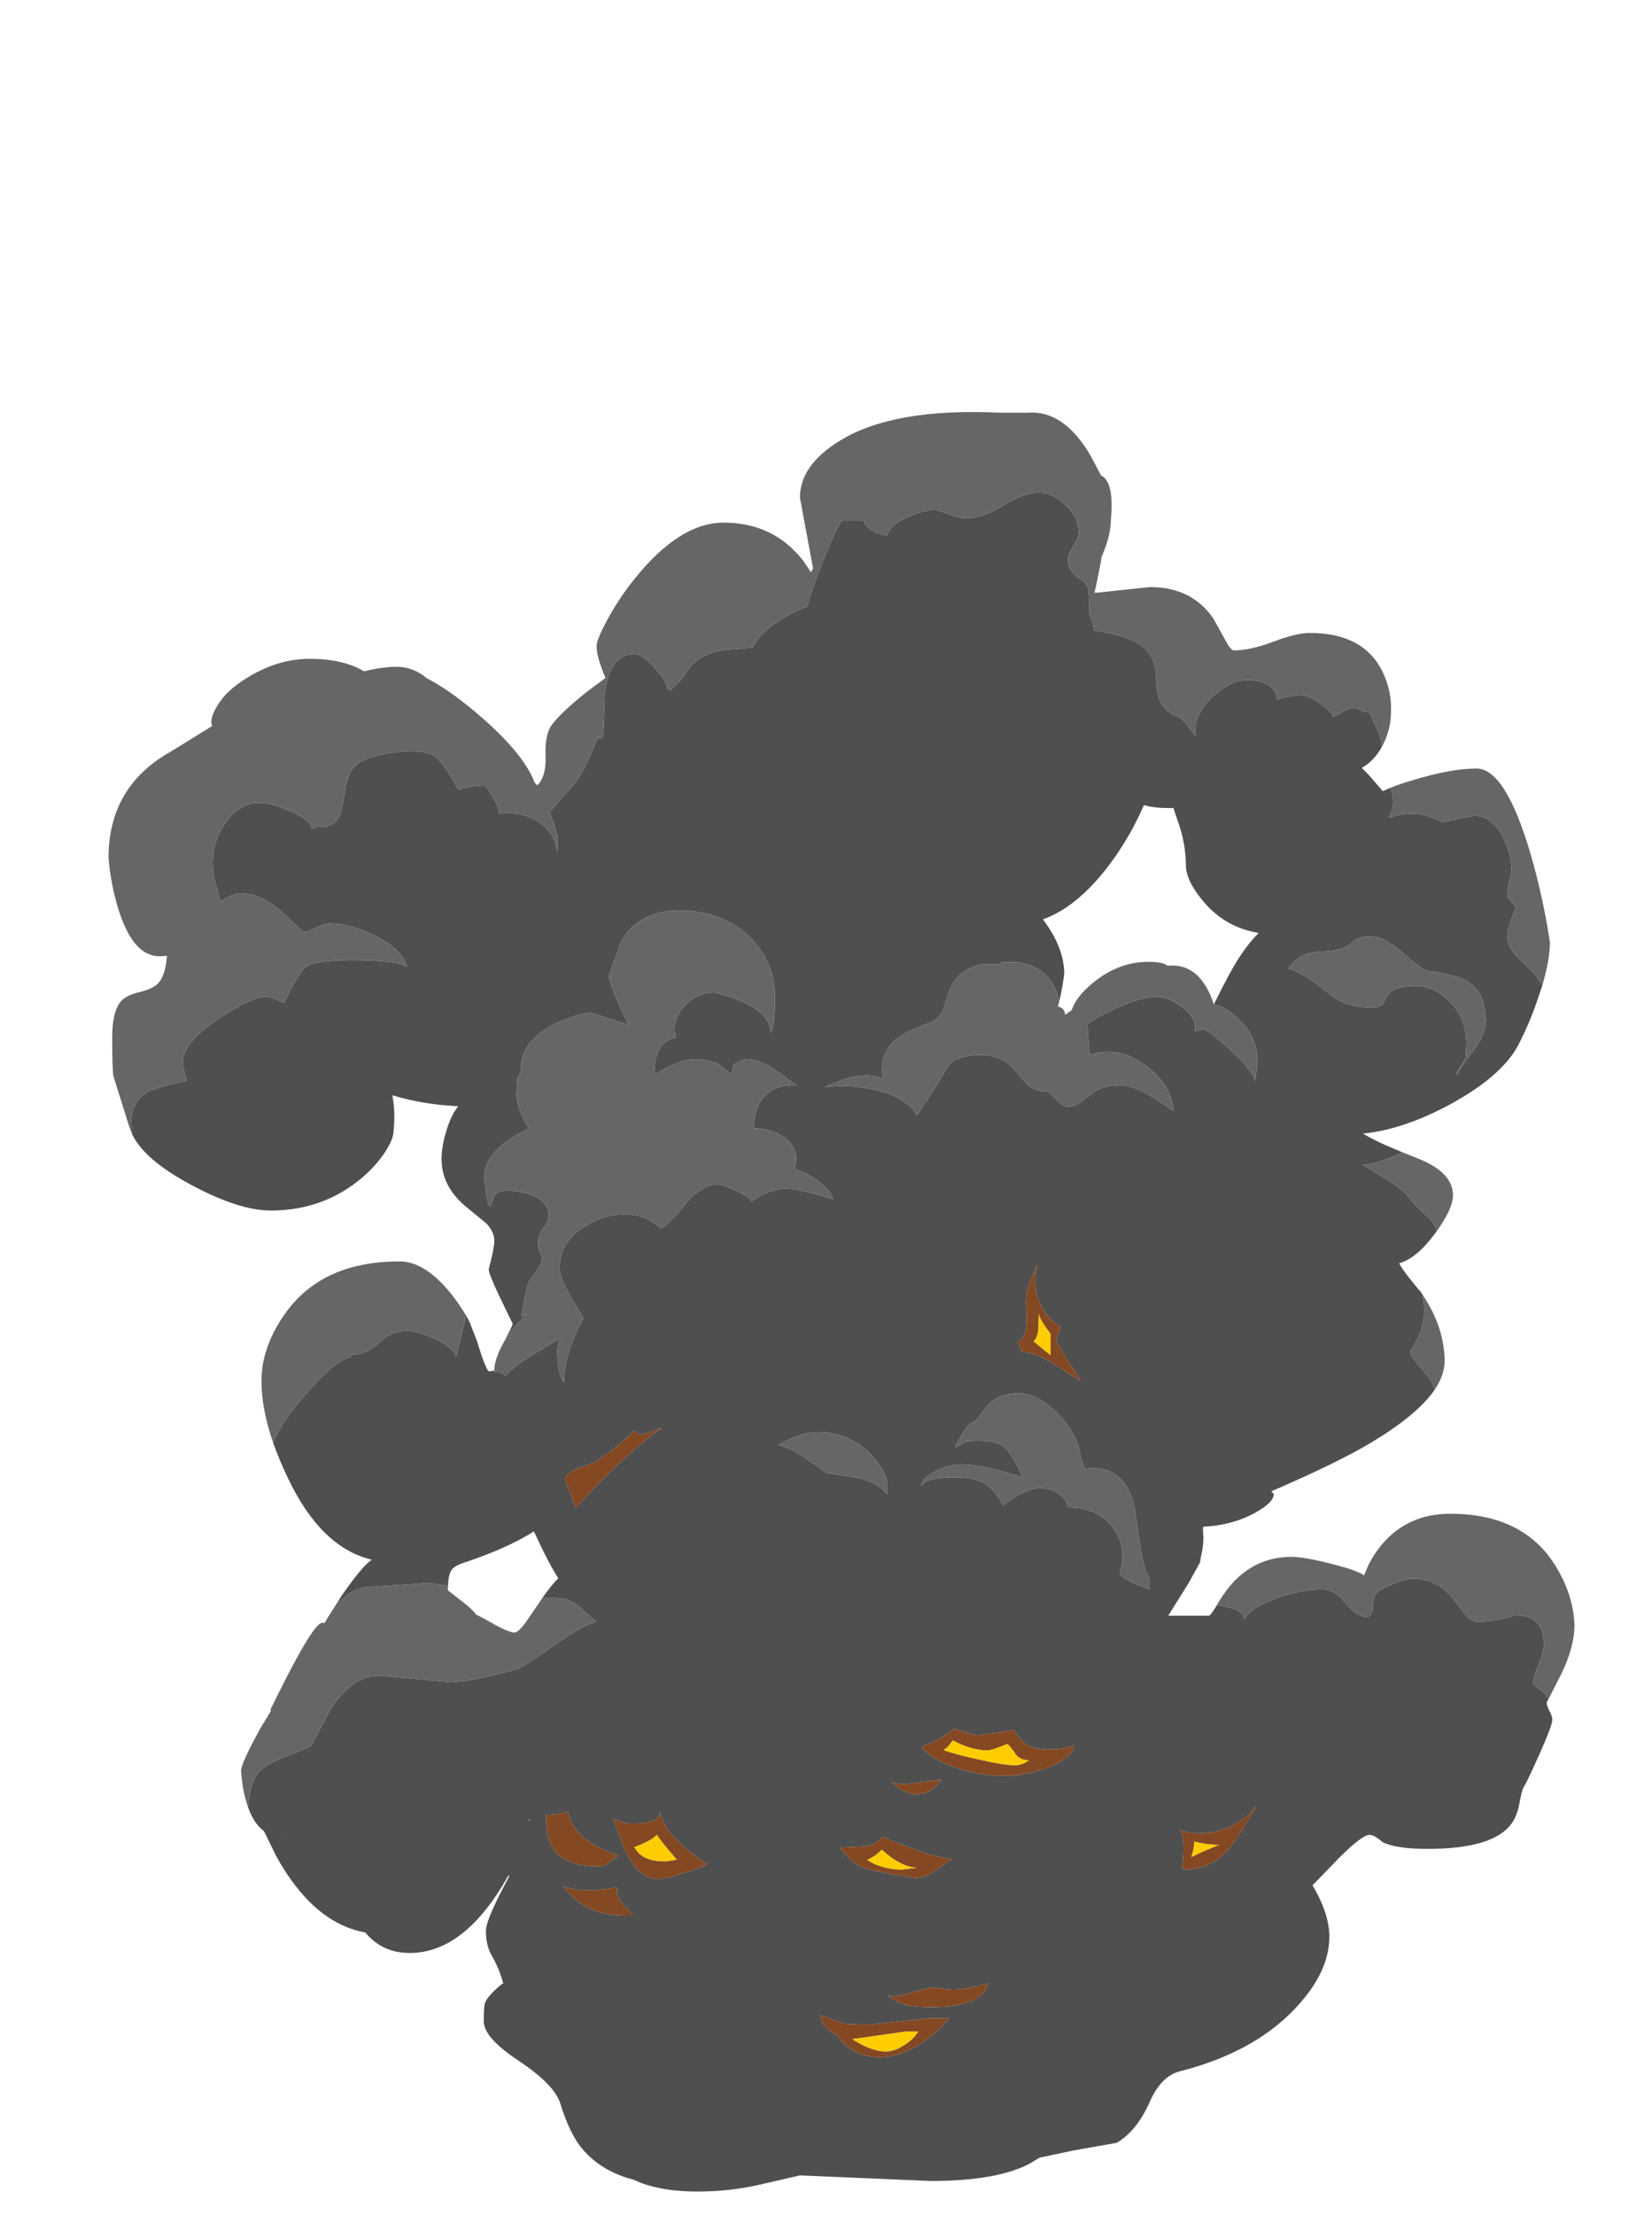 <?xml version="1.0" encoding="UTF-8" standalone="no"?>
<svg xmlns:ffdec="https://www.free-decompiler.com/flash" xmlns:xlink="http://www.w3.org/1999/xlink" ffdec:objectType="frame" height="513.9px" width="383.5px" xmlns="http://www.w3.org/2000/svg">
  <g transform="matrix(1.0, 0.0, 0.0, 1.0, 183.4, 511.25)">
    <use ffdec:characterId="207" height="412.85" transform="matrix(1.0, 0.0, 0.0, 1.0, -158.2, -415.65)" width="340.3" xlink:href="#shape0"/>
  </g>
  <defs>
    <g id="shape0" transform="matrix(1.0, 0.0, 0.0, 1.0, 158.2, 415.65)">
      <path d="M71.3 -373.75 L71.8 -373.8 71.6 -373.75 71.3 -373.75 M137.35 -337.9 Q135.6 -334.75 132.75 -333.1 L134.4 -331.4 137.6 -327.7 139.45 -328.5 Q140.0 -326.5 140.0 -325.0 140.0 -323.5 139.0 -321.5 142.0 -322.5 144.5 -322.5 147.6 -322.5 151.5 -320.5 L158.75 -322.0 Q162.95 -322.0 165.5 -317.0 167.5 -313.1 167.5 -309.25 166.5 -305.0 166.5 -303.75 166.5 -303.0 167.5 -301.95 L168.5 -300.75 Q166.5 -295.65 166.5 -294.75 166.5 -291.9 168.3 -289.75 L172.2 -285.95 Q173.6 -284.5 174.65 -282.65 L173.95 -280.55 Q171.8 -274.0 168.95 -268.6 165.05 -261.4 152.9 -254.85 142.2 -249.15 133.0 -248.25 135.45 -246.8 138.4 -245.5 L142.2 -243.9 Q135.9 -241.0 133.0 -241.0 L139.2 -237.15 Q143.0 -234.8 144.0 -233.0 144.55 -232.0 148.25 -228.75 149.8 -227.4 150.1 -225.55 L149.45 -224.7 Q145.45 -219.35 141.4 -218.15 142.45 -216.15 146.5 -211.4 L146.85 -210.85 Q147.8 -205.75 146.2 -201.95 145.25 -199.7 144.0 -197.75 144.0 -196.55 146.75 -193.5 149.5 -190.5 149.5 -189.0 L149.5 -188.6 Q145.5 -182.95 135.05 -176.65 127.05 -171.85 111.7 -165.25 L112.3 -164.65 Q112.3 -162.55 107.45 -160.0 102.35 -157.35 95.95 -157.05 L95.85 -156.65 95.95 -154.5 Q95.95 -152.3 95.45 -150.4 L95.15 -148.7 92.4 -143.75 90.1 -140.1 87.8 -136.4 97.25 -136.4 Q97.6 -136.4 98.9 -138.55 L99.1 -138.9 101.75 -138.35 Q105.05 -137.7 105.5 -135.5 106.55 -138.15 112.8 -140.4 118.65 -142.5 123.5 -142.5 126.5 -142.5 128.75 -139.55 131.25 -136.4 134.0 -136.0 135.3 -136.7 135.3 -138.2 135.3 -141.05 136.5 -142.0 137.25 -142.65 140.0 -143.75 143.15 -145.0 144.75 -145.0 150.35 -145.0 154.2 -140.0 L156.85 -136.55 Q158.25 -135.0 159.75 -135.0 163.05 -135.0 168.5 -136.5 175.0 -136.5 175.0 -129.75 175.0 -128.0 173.75 -125.0 172.5 -122.0 172.5 -120.75 172.5 -120.3 174.5 -118.9 175.55 -118.2 176.05 -117.0 L175.65 -116.3 Q175.65 -115.5 176.3 -114.3 176.95 -113.1 176.95 -112.25 176.95 -110.9 173.85 -104.0 171.15 -97.95 170.25 -96.5 169.9 -96.0 169.35 -93.0 168.85 -90.1 167.55 -88.25 163.35 -82.3 148.05 -82.3 140.6 -82.3 137.5 -83.9 135.65 -85.55 134.55 -85.55 132.8 -85.55 127.5 -80.25 L121.3 -73.85 Q125.2 -67.25 125.2 -61.95 125.2 -53.55 117.1 -45.1 107.45 -35.0 90.5 -30.7 86.15 -29.6 83.5 -23.6 80.45 -16.75 75.8 -14.1 L65.65 -12.3 57.9 -10.65 55.5 -9.2 Q47.85 -5.25 32.6 -5.25 L2.3 -6.55 -5.95 -4.65 Q-13.45 -2.8 -21.5 -2.8 -29.1 -2.8 -34.45 -4.75 L-36.35 -5.55 Q-43.65 -7.45 -48.05 -12.5 -51.15 -16.05 -53.35 -23.3 -54.75 -27.7 -63.3 -33.35 -71.1 -38.55 -71.1 -42.3 -71.1 -45.85 -70.8 -46.6 -70.15 -48.3 -66.7 -51.1 L-66.55 -51.0 Q-67.5 -54.55 -69.25 -57.55 -70.6 -59.85 -70.6 -63.35 -70.6 -65.3 -67.35 -71.8 L-65.2 -75.95 -65.3 -76.25 Q-66.5 -74.1 -67.85 -72.05 -77.0 -58.15 -88.3 -58.15 -94.65 -58.15 -98.6 -62.9 -110.8 -65.15 -119.35 -80.75 L-122.1 -86.4 Q-124.45 -88.1 -125.85 -92.05 -125.3 -98.25 -123.0 -100.5 -121.6 -101.9 -117.75 -103.45 -112.2 -105.65 -111.5 -106.0 -111.0 -106.25 -109.7 -109.0 L-106.7 -114.6 Q-101.8 -122.5 -95.25 -122.5 L-79.0 -121.0 Q-74.3 -121.0 -63.9 -123.85 L-62.95 -124.15 Q-60.4 -125.55 -55.95 -128.7 -47.6 -134.6 -45.0 -135.0 L-48.6 -138.15 Q-50.9 -140.3 -54.0 -140.5 L-57.5 -140.5 Q-55.55 -143.3 -53.8 -145.1 -55.85 -148.15 -59.45 -155.95 -65.95 -151.9 -75.7 -148.7 -78.0 -147.95 -78.65 -146.9 -79.3 -145.85 -79.4 -143.35 L-84.0 -144.0 -98.5 -143.0 Q-100.85 -142.75 -103.55 -140.6 L-105.3 -139.15 -105.45 -138.9 -107.5 -135.65 -104.15 -140.95 Q-99.45 -147.75 -97.1 -149.4 -108.85 -152.15 -116.55 -168.3 -118.6 -172.6 -120.0 -176.55 -118.5 -180.7 -112.8 -187.35 -105.65 -195.7 -101.95 -196.4 L-102.0 -197.0 Q-98.3 -196.85 -95.5 -199.65 -92.65 -202.5 -88.75 -202.5 -87.0 -202.5 -83.35 -201.05 -78.6 -199.15 -77.5 -196.5 L-75.2 -206.05 -74.15 -204.05 -74.15 -203.9 -72.75 -200.35 Q-70.8 -193.9 -69.95 -193.1 L-68.65 -193.25 -68.6 -192.85 -68.25 -193.0 Q-67.0 -193.0 -66.0 -192.0 -64.75 -193.85 -59.9 -196.85 L-53.0 -201.0 Q-54.0 -200.1 -54.0 -197.75 -54.0 -192.55 -52.5 -190.5 -52.5 -196.75 -48.0 -205.5 L-50.75 -210.1 Q-53.5 -214.7 -53.5 -217.0 -53.5 -222.9 -48.0 -226.5 -43.5 -229.5 -38.5 -229.5 -35.15 -229.5 -32.95 -228.35 L-29.85 -226.3 Q-27.5 -227.75 -25.25 -230.75 -20.9 -236.5 -16.5 -236.5 -15.9 -236.5 -12.95 -235.2 -9.45 -233.7 -9.0 -232.5 -4.45 -235.5 -1.0 -235.5 0.9 -235.5 5.25 -234.4 L10.0 -233.0 Q9.45 -235.15 6.35 -237.35 3.3 -239.55 1.0 -240.0 2.4 -244.7 -1.25 -247.3 -4.15 -249.4 -8.5 -249.5 -8.3 -253.5 -6.7 -255.9 -4.25 -259.65 1.5 -259.5 1.35 -259.5 -2.85 -262.6 -6.8 -265.5 -10.0 -265.5 -10.85 -265.5 -12.9 -264.4 -13.25 -264.2 -13.5 -261.95 L-16.7 -264.45 Q-19.6 -265.5 -22.25 -265.5 -24.85 -265.5 -28.8 -263.45 L-31.45 -261.9 -31.5 -261.85 -31.5 -262.0 Q-31.5 -269.65 -26.5 -270.5 -27.6 -274.5 -24.55 -277.8 -21.6 -281.0 -17.5 -281.0 -4.5 -277.75 -4.5 -271.5 -3.5 -273.25 -3.5 -279.75 -3.5 -288.25 -9.5 -294.0 -15.8 -300.0 -25.75 -300.0 -32.0 -300.0 -36.1 -296.6 -38.75 -294.4 -39.8 -291.25 L-39.9 -290.85 -42.1 -284.8 Q-41.1 -280.6 -37.5 -273.5 L-46.25 -276.3 Q-50.55 -275.75 -54.95 -273.5 -62.5 -269.6 -62.5 -263.25 L-62.45 -262.8 -63.35 -260.95 -63.5 -257.5 Q-63.5 -255.6 -62.45 -252.95 -61.5 -250.45 -60.5 -249.5 -64.2 -247.65 -66.55 -245.8 -71.0 -242.35 -71.0 -238.0 -71.0 -236.75 -70.0 -231.5 L-69.5 -231.5 -68.6 -233.95 Q-67.85 -235.0 -65.75 -235.0 -62.6 -235.0 -60.0 -234.0 -56.0 -232.45 -56.0 -229.0 -56.0 -227.75 -57.25 -226.3 -58.5 -224.85 -58.5 -222.75 -58.5 -221.5 -57.5 -219.5 -57.5 -217.8 -60.4 -214.25 -61.15 -213.3 -62.35 -205.8 L-61.0 -206.5 -62.35 -205.15 -64.0 -203.35 -64.4 -202.9 -66.25 -200.15 -66.5 -199.75 Q-64.4 -203.65 -64.4 -204.15 L-67.15 -209.85 Q-69.95 -215.65 -69.95 -216.75 -68.65 -221.7 -68.65 -223.35 -68.65 -225.5 -70.55 -227.45 L-74.75 -230.9 Q-80.9 -235.75 -80.9 -242.35 -80.9 -245.75 -79.4 -250.05 -78.4 -252.95 -77.0 -254.6 -85.35 -255.0 -92.3 -257.15 L-92.2 -256.45 Q-91.6 -252.65 -92.05 -248.75 -92.05 -247.1 -93.85 -244.2 -95.95 -240.95 -99.25 -238.1 -108.25 -230.4 -120.55 -230.4 -127.95 -230.4 -139.1 -236.4 -149.85 -242.15 -152.7 -248.05 L-153.0 -250.0 Q-153.0 -256.05 -148.8 -258.05 -146.35 -259.2 -140.0 -260.5 -141.0 -263.5 -141.0 -264.75 -141.0 -269.35 -132.5 -275.0 -124.95 -280.0 -121.75 -280.0 -120.3 -280.0 -117.5 -278.5 -113.95 -285.85 -112.3 -287.0 -110.15 -288.5 -101.75 -288.5 -91.35 -288.5 -89.0 -287.0 -89.55 -290.55 -95.75 -293.85 -101.7 -297.0 -107.0 -297.0 -108.0 -297.0 -110.0 -296.0 -112.0 -295.0 -113.0 -295.0 L-117.75 -299.5 Q-122.75 -304.0 -127.5 -304.0 -129.3 -304.0 -132.2 -302.1 L-133.0 -305.15 Q-134.0 -307.9 -134.0 -311.0 -134.0 -316.3 -131.0 -320.45 -127.75 -325.0 -123.0 -325.0 -120.9 -325.0 -116.7 -323.35 -111.6 -321.35 -111.0 -319.0 -110.25 -319.0 -109.5 -319.55 L-109.3 -319.5 Q-104.9 -318.85 -103.9 -324.3 L-103.05 -329.2 Q-102.4 -332.05 -101.0 -333.5 -98.95 -335.65 -92.55 -336.6 -87.3 -337.35 -84.45 -336.6 L-83.55 -336.35 Q-80.8 -335.3 -77.0 -328.0 -74.0 -329.0 -71.0 -329.0 -70.6 -329.0 -69.1 -326.5 -67.5 -323.85 -67.5 -322.5 -62.65 -323.1 -58.8 -320.8 -54.55 -318.3 -54.0 -313.5 L-54.0 -317.25 Q-54.9 -320.8 -55.85 -322.75 L-50.0 -329.5 Q-47.9 -332.0 -44.65 -340.0 L-44.5 -340.5 -44.5 -340.0 -43.5 -340.0 Q-43.25 -341.25 -43.0 -350.7 -41.75 -359.5 -36.25 -359.5 -34.2 -359.5 -31.3 -356.2 -28.5 -353.1 -28.5 -351.5 -28.0 -351.5 -28.0 -351.0 -26.4 -352.05 -25.1 -353.8 L-23.0 -356.65 Q-20.35 -359.9 -14.5 -360.5 L-8.7 -361.0 Q-6.85 -364.85 -0.85 -368.25 1.6 -369.65 4.05 -370.55 4.8 -373.7 6.8 -378.85 9.8 -386.8 12.0 -390.5 L17.0 -390.5 Q18.05 -387.8 22.5 -387.0 23.2 -389.75 28.1 -391.6 31.75 -393.0 33.75 -393.0 L36.7 -392.0 Q39.15 -391.0 41.0 -391.0 44.55 -391.0 49.5 -394.0 54.45 -397.0 57.75 -397.0 60.55 -397.0 63.5 -394.5 67.0 -391.55 67.0 -387.5 67.0 -386.5 65.75 -384.5 64.5 -382.55 64.5 -381.25 64.5 -379.25 66.75 -377.2 L67.25 -377.05 Q68.55 -376.3 69.1 -374.9 69.5 -373.85 69.5 -368.75 70.5 -366.5 70.5 -365.0 78.35 -363.85 81.55 -361.45 85.0 -358.95 85.0 -353.75 85.0 -346.6 90.0 -345.0 91.15 -344.6 93.4 -341.4 L94.1 -340.55 94.2 -340.7 94.0 -341.25 Q94.0 -346.1 98.5 -350.0 102.55 -353.5 106.25 -353.5 109.0 -353.5 110.9 -352.35 113.0 -351.1 113.0 -349.0 117.0 -350.0 118.75 -350.0 120.25 -350.0 123.1 -348.0 125.9 -346.05 126.0 -345.0 126.75 -345.05 128.25 -346.05 129.7 -347.0 130.75 -347.0 131.45 -347.0 132.4 -346.5 133.3 -346.0 134.5 -346.0 L136.75 -341.1 Q137.35 -339.6 137.35 -337.9 M98.4 -278.25 Q102.35 -286.3 104.7 -289.75 106.8 -292.85 108.8 -294.8 101.3 -296.05 96.4 -301.6 91.9 -306.7 91.9 -310.55 91.85 -315.7 90.05 -320.65 L89.0 -323.8 87.1 -323.8 Q84.55 -323.8 82.15 -324.45 L81.9 -323.9 Q79.2 -317.8 75.35 -312.3 67.4 -301.05 58.7 -297.95 63.65 -291.45 63.65 -285.3 63.25 -282.0 62.45 -278.7 61.95 -282.45 59.45 -284.95 56.7 -287.7 52.5 -288.0 L49.0 -288.0 49.2 -287.5 44.5 -287.5 Q38.5 -286.25 36.8 -280.8 L35.45 -276.8 Q34.5 -274.75 32.5 -274.0 26.6 -271.9 24.3 -269.85 20.65 -266.6 21.5 -261.0 16.6 -263.15 8.0 -259.0 14.15 -259.8 20.1 -258.3 27.1 -256.6 29.5 -252.5 33.5 -258.4 36.7 -263.95 38.8 -266.5 44.5 -266.5 49.55 -266.5 52.85 -262.25 54.6 -260.0 55.45 -259.35 57.2 -258.0 59.75 -258.0 60.2 -258.0 61.7 -256.25 63.2 -254.5 64.75 -254.5 66.45 -254.5 69.35 -257.0 72.2 -259.5 76.75 -259.5 80.4 -259.5 87.6 -254.45 L89.05 -253.4 Q88.65 -259.2 83.2 -263.55 76.6 -268.85 69.5 -266.5 L69.05 -273.6 Q70.9 -275.1 74.85 -276.95 81.3 -280.0 85.25 -280.0 87.7 -280.0 90.9 -277.7 94.55 -275.0 94.0 -272.0 94.5 -272.0 95.75 -272.5 96.9 -272.5 102.05 -267.8 107.35 -262.95 108.0 -260.5 L108.5 -265.0 Q108.5 -270.6 104.4 -274.55 101.1 -277.75 98.4 -278.25 M52.8 -199.95 Q53.55 -198.7 53.65 -197.55 L54.0 -197.6 Q56.7 -197.6 61.1 -194.9 L67.3 -190.95 67.5 -190.95 64.6 -195.35 Q61.85 -199.65 61.85 -200.35 L62.8 -203.4 Q60.95 -204.4 59.3 -206.65 56.05 -211.1 57.3 -217.4 L57.3 -217.6 Q55.05 -212.55 54.85 -210.75 54.7 -209.35 54.95 -205.2 54.95 -200.7 52.8 -199.95 M158.4 -282.75 Q155.6 -285.1 148.0 -286.0 147.0 -286.1 142.35 -290.1 137.9 -294.0 134.75 -294.0 131.85 -294.0 130.1 -292.3 128.3 -290.6 123.5 -290.5 118.2 -290.4 115.7 -286.5 L116.0 -286.5 Q119.85 -285.1 125.2 -280.65 128.9 -277.5 135.25 -277.5 136.9 -277.5 137.6 -278.3 L138.55 -280.0 Q139.85 -282.5 145.25 -282.5 149.45 -282.5 153.0 -279.0 157.0 -275.1 157.0 -269.25 L156.85 -265.75 154.5 -262.0 155.0 -262.0 Q155.3 -263.1 158.55 -267.4 161.5 -271.3 161.5 -274.0 161.5 -280.2 158.4 -282.75 M16.45 -175.8 Q12.0 -179.0 6.5 -179.0 3.1 -179.0 -1.25 -176.8 L-2.75 -176.0 Q0.3 -175.2 3.2 -173.25 L8.5 -169.5 15.3 -168.45 Q20.55 -167.4 22.5 -164.5 L22.5 -168.0 Q20.65 -172.75 16.45 -175.8 M83.5 -142.5 L83.5 -145.0 Q82.1 -147.15 81.35 -152.3 L80.05 -161.2 Q77.8 -171.7 68.5 -170.5 L67.55 -172.85 67.5 -172.95 Q67.1 -177.95 62.45 -182.95 57.65 -188.0 53.0 -188.0 48.7 -188.0 46.1 -185.45 L42.9 -181.45 Q41.55 -181.1 40.2 -179.0 L38.5 -176.0 38.5 -175.5 41.0 -176.9 43.5 -177.0 Q47.9 -177.0 49.6 -175.65 51.4 -174.2 54.0 -168.5 44.65 -171.5 39.75 -171.5 37.4 -171.5 34.6 -170.3 31.35 -168.9 30.5 -167.0 L30.5 -166.5 Q31.5 -168.5 38.5 -168.5 42.55 -168.5 44.85 -167.25 47.4 -165.85 49.5 -162.0 54.45 -166.0 58.25 -166.0 60.05 -166.0 61.85 -165.0 64.25 -163.75 64.5 -161.5 71.05 -161.6 74.7 -157.15 78.5 -152.55 76.5 -146.0 78.1 -144.4 83.5 -142.5 M30.5 -106.0 Q32.9 -102.9 39.05 -100.95 44.45 -99.25 49.55 -99.25 54.75 -99.25 59.8 -101.15 65.5 -103.35 66.0 -106.4 64.0 -105.4 60.8 -105.4 56.95 -105.4 55.55 -106.1 54.1 -106.8 51.8 -109.95 L48.2 -109.25 44.05 -108.7 Q42.35 -108.7 40.35 -109.45 L38.25 -110.2 Q34.15 -107.15 30.5 -106.0 M35.1 -98.25 L34.05 -98.25 26.5 -97.25 23.6 -97.7 25.0 -96.55 Q27.35 -95.0 29.4 -95.0 32.65 -95.0 35.1 -98.25 M37.6 -80.0 Q33.45 -80.1 21.4 -85.1 20.05 -83.05 16.85 -82.85 L11.5 -82.6 14.0 -79.8 Q14.95 -78.95 16.15 -78.25 17.55 -77.4 29.15 -75.5 31.05 -75.5 34.2 -77.55 L37.6 -80.0 M32.8 -50.15 L28.65 -49.1 Q25.35 -48.1 23.95 -48.1 L22.7 -48.25 Q24.65 -46.85 26.35 -46.3 28.5 -45.6 32.8 -45.6 44.75 -45.6 46.0 -51.15 41.25 -49.65 37.5 -49.65 L32.8 -50.15 M32.3 -43.0 L18.0 -41.5 12.95 -41.65 7.0 -43.75 Q7.5 -40.65 11.0 -39.0 14.5 -33.95 20.75 -33.95 25.3 -33.95 30.15 -37.05 34.1 -39.5 36.85 -43.0 L32.3 -43.0 M101.4 -81.8 Q103.75 -84.3 108.05 -91.95 L107.8 -91.95 Q106.25 -89.45 102.7 -87.7 98.95 -85.9 94.75 -85.9 92.8 -85.9 90.55 -86.65 91.35 -85.65 91.35 -82.3 91.35 -79.35 90.9 -77.8 L91.7 -77.5 Q97.35 -77.5 101.4 -81.8 M-57.0 -324.5 L-57.0 -324.6 -56.95 -324.55 -57.0 -324.5 M-36.1 -179.4 Q-40.9 -174.6 -45.5 -171.95 L-49.55 -170.45 Q-51.65 -169.5 -52.3 -168.2 L-49.8 -161.4 Q-38.25 -174.05 -29.75 -180.0 -33.5 -178.45 -34.85 -178.45 -35.25 -178.45 -36.1 -179.4 M-117.95 -85.05 L-118.1 -85.05 -118.05 -84.95 -117.95 -85.05 M-30.4 -75.25 Q-29.45 -75.25 -24.95 -76.6 -20.35 -78.0 -19.15 -78.75 -29.1 -85.05 -30.25 -91.1 -29.75 -88.15 -37.0 -88.15 -38.05 -88.15 -40.65 -89.15 L-41.1 -89.35 -38.05 -81.4 Q-34.9 -75.25 -30.4 -75.25 M-39.0 -69.65 Q-40.35 -71.4 -40.2 -73.2 L-40.45 -73.45 Q-42.3 -72.7 -49.0 -72.7 L-51.6 -73.3 -52.6 -73.65 Q-47.7 -66.85 -38.45 -66.85 L-36.4 -66.85 -39.0 -69.65 M-60.3 -89.1 L-60.6 -89.1 -60.6 -88.85 -60.3 -89.1 M-56.65 -90.2 L-56.65 -89.95 Q-56.6 -82.25 -52.55 -80.05 -49.25 -78.25 -44.95 -78.25 -43.1 -78.25 -42.45 -78.85 L-39.9 -80.75 Q-50.25 -84.25 -51.6 -90.95 -54.45 -90.05 -56.65 -90.2" fill="#4f4f4f" fill-rule="evenodd" stroke="none"/>
      <path d="M-152.7 -248.05 L-153.3 -249.55 -157.05 -261.5 Q-157.35 -262.85 -157.35 -270.6 -157.35 -276.55 -155.35 -278.9 -154.15 -280.35 -150.95 -281.1 -147.8 -281.85 -146.6 -283.2 -144.95 -285.1 -144.65 -289.5 L-144.75 -289.5 -145.15 -289.45 -145.9 -289.4 -146.15 -289.4 -146.4 -289.4 Q-152.65 -289.4 -156.05 -300.75 -157.75 -306.4 -158.2 -312.25 -158.2 -328.75 -143.8 -336.85 L-134.15 -342.8 Q-134.95 -344.75 -132.2 -348.65 -130.05 -351.7 -124.95 -354.65 -118.35 -358.4 -111.55 -358.4 -103.7 -358.4 -98.9 -355.5 -94.65 -356.55 -91.25 -356.55 -87.5 -356.55 -84.25 -353.85 -79.45 -351.4 -73.4 -346.35 -61.95 -336.8 -59.3 -329.7 L-58.65 -329.05 Q-56.55 -331.15 -56.75 -335.9 -56.95 -340.9 -55.25 -343.15 -53.05 -346.05 -47.1 -350.8 L-42.85 -353.95 -43.6 -355.85 Q-44.9 -359.3 -44.9 -361.35 -44.9 -362.85 -42.5 -367.3 -39.8 -372.35 -36.05 -377.0 -25.6 -390.0 -15.45 -390.0 -3.8 -390.0 3.1 -381.1 L4.85 -378.5 5.35 -379.35 2.3 -395.8 Q2.3 -403.2 11.25 -408.8 23.7 -416.7 48.75 -415.5 L55.2 -415.5 Q63.45 -416.15 69.65 -405.75 L72.2 -400.95 Q75.25 -399.5 74.5 -390.9 74.5 -387.0 72.3 -382.0 L72.15 -380.9 72.0 -380.05 70.95 -374.9 70.85 -374.5 70.8 -374.2 70.65 -373.75 70.85 -373.75 70.9 -373.75 71.3 -373.75 71.6 -373.75 71.8 -373.8 83.55 -375.05 Q93.3 -375.05 98.3 -367.7 L101.1 -362.65 Q102.3 -360.35 103.1 -360.35 106.75 -360.35 112.15 -362.35 117.55 -364.4 120.65 -364.4 133.15 -364.4 137.55 -355.4 139.75 -350.85 139.5 -345.95 139.5 -341.9 137.4 -338.0 L137.35 -337.9 Q137.35 -339.6 136.75 -341.1 L134.5 -346.0 Q133.3 -346.0 132.4 -346.5 131.45 -347.0 130.75 -347.0 129.7 -347.0 128.25 -346.05 126.75 -345.05 126.0 -345.0 125.9 -346.05 123.1 -348.0 120.25 -350.0 118.75 -350.0 117.0 -350.0 113.0 -349.0 113.0 -351.1 110.9 -352.35 109.0 -353.5 106.25 -353.5 102.55 -353.5 98.5 -350.0 94.0 -346.1 94.0 -341.25 L94.2 -340.7 94.1 -340.55 93.4 -341.4 Q91.15 -344.6 90.0 -345.0 85.0 -346.6 85.0 -353.75 85.0 -358.95 81.55 -361.45 78.35 -363.85 70.5 -365.0 70.5 -366.5 69.5 -368.75 69.5 -373.85 69.1 -374.9 68.55 -376.3 67.25 -377.05 L66.75 -377.2 Q64.5 -379.25 64.5 -381.25 64.5 -382.55 65.75 -384.5 67.0 -386.5 67.0 -387.5 67.0 -391.55 63.5 -394.5 60.55 -397.0 57.75 -397.0 54.45 -397.0 49.5 -394.0 44.55 -391.0 41.0 -391.0 39.15 -391.0 36.7 -392.0 L33.75 -393.0 Q31.75 -393.0 28.1 -391.6 23.2 -389.75 22.5 -387.0 18.05 -387.8 17.0 -390.5 L12.0 -390.5 Q9.8 -386.8 6.8 -378.85 4.8 -373.7 4.05 -370.55 1.6 -369.65 -0.85 -368.25 -6.85 -364.85 -8.7 -361.0 L-14.5 -360.5 Q-20.35 -359.9 -23.0 -356.65 L-25.1 -353.8 Q-26.4 -352.05 -28.0 -351.0 -28.0 -351.5 -28.5 -351.5 -28.5 -353.1 -31.3 -356.2 -34.2 -359.5 -36.25 -359.5 -41.75 -359.5 -43.0 -350.7 -43.25 -341.25 -43.5 -340.0 L-44.5 -340.0 -44.5 -340.5 -44.65 -340.0 Q-47.9 -332.0 -50.0 -329.5 L-55.85 -322.75 Q-54.9 -320.8 -54.0 -317.25 L-54.0 -313.5 Q-54.55 -318.3 -58.8 -320.8 -62.65 -323.1 -67.5 -322.5 -67.5 -323.85 -69.1 -326.5 -70.6 -329.0 -71.0 -329.0 -74.0 -329.0 -77.0 -328.0 -80.8 -335.3 -83.55 -336.35 L-84.45 -336.6 Q-87.3 -337.35 -92.55 -336.6 -98.95 -335.65 -101.0 -333.5 -102.4 -332.05 -103.05 -329.2 L-103.9 -324.3 Q-104.9 -318.85 -109.3 -319.5 L-109.5 -319.55 Q-110.25 -319.0 -111.0 -319.0 -111.6 -321.35 -116.7 -323.35 -120.9 -325.0 -123.0 -325.0 -127.75 -325.0 -131.0 -320.45 -134.0 -316.3 -134.0 -311.0 -134.0 -307.9 -133.0 -305.15 L-132.2 -302.1 Q-129.3 -304.0 -127.5 -304.0 -122.75 -304.0 -117.75 -299.5 L-113.0 -295.0 Q-112.0 -295.0 -110.0 -296.0 -108.0 -297.0 -107.0 -297.0 -101.7 -297.0 -95.75 -293.85 -89.55 -290.55 -89.0 -287.0 -91.35 -288.5 -101.75 -288.5 -110.15 -288.5 -112.3 -287.0 -113.95 -285.85 -117.5 -278.5 -120.3 -280.0 -121.75 -280.0 -124.95 -280.0 -132.5 -275.0 -141.0 -269.35 -141.0 -264.75 -141.0 -263.5 -140.0 -260.5 -146.35 -259.2 -148.8 -258.05 -153.0 -256.05 -153.0 -250.0 L-152.7 -248.05 M139.45 -328.5 Q141.4 -329.3 144.25 -330.15 153.4 -332.95 159.35 -332.95 166.1 -332.95 171.95 -313.0 174.85 -302.95 176.4 -292.65 176.4 -288.7 174.65 -282.65 173.6 -284.5 172.2 -285.95 L168.3 -289.75 Q166.5 -291.9 166.5 -294.75 166.5 -295.65 168.5 -300.75 L167.5 -301.95 Q166.5 -303.0 166.5 -303.75 166.5 -305.0 167.5 -309.25 167.5 -313.1 165.5 -317.0 162.95 -322.0 158.75 -322.0 L151.5 -320.5 Q147.6 -322.5 144.5 -322.5 142.0 -322.5 139.0 -321.5 140.0 -323.5 140.0 -325.0 140.0 -326.5 139.45 -328.5 M142.2 -243.9 L146.2 -242.3 Q153.9 -239.1 153.9 -233.95 153.9 -230.9 150.1 -225.55 149.8 -227.4 148.25 -228.75 144.55 -232.0 144.0 -233.0 143.0 -234.8 139.2 -237.15 L133.0 -241.0 Q135.9 -241.0 142.2 -243.9 M146.85 -210.85 Q151.95 -203.25 151.95 -195.4 151.95 -192.15 149.5 -188.6 L149.5 -189.0 Q149.5 -190.5 146.75 -193.5 144.0 -196.55 144.0 -197.75 145.25 -199.7 146.2 -201.95 147.8 -205.75 146.85 -210.85 M99.1 -138.9 Q100.7 -141.6 102.05 -143.2 107.75 -150.05 116.45 -150.05 119.3 -150.05 125.6 -148.45 131.9 -146.85 133.25 -145.75 L134.3 -148.2 Q135.65 -150.9 137.55 -153.1 143.55 -160.05 153.25 -160.05 170.7 -160.05 178.1 -147.3 181.85 -140.9 182.1 -134.3 182.1 -129.0 178.9 -122.6 L176.05 -117.0 Q175.55 -118.2 174.5 -118.9 172.5 -120.3 172.5 -120.75 172.5 -122.0 173.75 -125.0 175.0 -128.0 175.0 -129.75 175.0 -136.5 168.5 -136.5 163.05 -135.0 159.75 -135.0 158.25 -135.0 156.85 -136.55 L154.2 -140.0 Q150.35 -145.0 144.75 -145.0 143.15 -145.0 140.0 -143.75 137.25 -142.65 136.5 -142.0 135.3 -141.05 135.3 -138.2 135.3 -136.7 134.0 -136.0 131.25 -136.4 128.75 -139.55 126.5 -142.5 123.5 -142.5 118.65 -142.5 112.8 -140.4 106.55 -138.15 105.5 -135.5 105.05 -137.7 101.75 -138.35 L99.1 -138.9 M-125.85 -92.05 L-126.05 -92.65 Q-126.85 -95.05 -127.2 -97.95 L-127.45 -100.4 Q-127.45 -102.15 -122.8 -110.55 L-120.5 -114.3 -120.65 -114.55 -118.75 -118.4 Q-110.6 -134.75 -108.6 -134.75 L-108.0 -134.75 -107.95 -134.8 -107.85 -135.0 -107.7 -135.3 -107.65 -135.4 -107.5 -135.65 -105.45 -138.9 -105.3 -139.15 -103.55 -140.6 Q-100.85 -142.75 -98.5 -143.0 L-84.0 -144.0 -79.4 -143.35 -79.45 -142.3 -75.65 -139.35 Q-73.75 -137.85 -72.8 -136.6 -71.55 -136.05 -69.3 -134.75 -65.35 -132.5 -63.95 -132.5 -63.05 -132.5 -61.25 -135.0 L-57.5 -140.5 -54.0 -140.5 Q-50.9 -140.3 -48.6 -138.15 L-45.0 -135.0 Q-47.6 -134.6 -55.95 -128.7 -60.4 -125.55 -62.95 -124.15 L-63.9 -123.85 Q-74.3 -121.0 -79.0 -121.0 L-95.25 -122.5 Q-101.8 -122.5 -106.7 -114.6 L-109.7 -109.0 Q-111.0 -106.25 -111.5 -106.0 -112.2 -105.65 -117.75 -103.45 -121.6 -101.9 -123.0 -100.5 -125.3 -98.25 -125.85 -92.05 M-120.0 -176.55 Q-122.7 -184.4 -122.7 -190.85 -122.7 -198.75 -117.2 -206.5 -108.65 -218.6 -90.6 -218.6 -84.85 -218.6 -78.9 -211.35 L-78.65 -211.05 -78.5 -210.85 -77.55 -209.6 -76.85 -208.6 -76.1 -207.5 -75.5 -206.5 -75.2 -206.05 -77.5 -196.5 Q-78.6 -199.15 -83.35 -201.05 -87.0 -202.5 -88.75 -202.5 -92.65 -202.5 -95.5 -199.65 -98.3 -196.85 -102.0 -197.0 L-101.95 -196.4 Q-105.65 -195.7 -112.8 -187.35 -118.5 -180.7 -120.0 -176.55 M-68.65 -193.25 Q-68.65 -195.9 -66.5 -199.75 L-66.25 -200.15 -64.4 -202.9 -64.0 -203.35 -62.35 -205.15 -61.0 -206.5 -62.35 -205.8 Q-61.15 -213.3 -60.4 -214.25 -57.5 -217.8 -57.5 -219.5 -58.5 -221.5 -58.5 -222.75 -58.5 -224.85 -57.25 -226.3 -56.0 -227.75 -56.0 -229.0 -56.0 -232.45 -60.0 -234.0 -62.6 -235.0 -65.75 -235.0 -67.85 -235.0 -68.6 -233.95 L-69.5 -231.5 -70.0 -231.5 Q-71.0 -236.75 -71.0 -238.0 -71.0 -242.35 -66.55 -245.8 -64.2 -247.65 -60.5 -249.5 -61.5 -250.45 -62.45 -252.95 -63.5 -255.6 -63.5 -257.5 L-63.35 -260.95 -62.45 -262.8 -62.5 -263.25 Q-62.5 -269.6 -54.95 -273.5 -50.55 -275.75 -46.25 -276.3 L-37.5 -273.5 Q-41.1 -280.6 -42.1 -284.8 L-39.9 -290.85 -39.8 -291.25 Q-38.75 -294.4 -36.1 -296.6 -32.0 -300.0 -25.75 -300.0 -15.8 -300.0 -9.5 -294.0 -3.5 -288.25 -3.5 -279.75 -3.5 -273.25 -4.5 -271.5 -4.5 -277.75 -17.5 -281.0 -21.6 -281.0 -24.55 -277.8 -27.6 -274.5 -26.5 -270.5 -31.5 -269.65 -31.5 -262.0 L-31.5 -261.85 -31.45 -261.9 -28.8 -263.45 Q-24.85 -265.5 -22.25 -265.5 -19.6 -265.5 -16.7 -264.45 L-13.5 -261.95 Q-13.25 -264.2 -12.9 -264.4 -10.85 -265.5 -10.0 -265.5 -6.8 -265.5 -2.85 -262.6 1.35 -259.5 1.5 -259.5 -4.25 -259.65 -6.7 -255.9 -8.3 -253.5 -8.5 -249.5 -4.15 -249.4 -1.25 -247.3 2.4 -244.7 1.0 -240.0 3.3 -239.55 6.35 -237.35 9.45 -235.15 10.0 -233.0 L5.25 -234.4 Q0.9 -235.5 -1.0 -235.5 -4.45 -235.5 -9.0 -232.5 -9.45 -233.7 -12.95 -235.2 -15.9 -236.5 -16.5 -236.5 -20.9 -236.5 -25.25 -230.75 -27.5 -227.75 -29.85 -226.3 L-32.95 -228.35 Q-35.15 -229.5 -38.5 -229.5 -43.5 -229.5 -48.0 -226.5 -53.5 -222.9 -53.5 -217.0 -53.5 -214.7 -50.75 -210.1 L-48.0 -205.5 Q-52.5 -196.75 -52.5 -190.5 -54.0 -192.55 -54.0 -197.75 -54.0 -200.1 -53.0 -201.0 L-59.9 -196.85 Q-64.75 -193.85 -66.0 -192.0 -67.0 -193.0 -68.25 -193.0 L-68.6 -192.85 -68.65 -193.25 M62.45 -278.7 L62.2 -277.75 Q63.8 -277.35 63.85 -275.8 L65.4 -276.9 Q66.25 -279.85 70.35 -283.25 76.25 -288.1 83.2 -288.1 86.45 -288.1 87.7 -287.2 L88.75 -287.25 Q95.4 -287.25 98.4 -278.25 101.1 -277.75 104.4 -274.55 108.5 -270.6 108.5 -265.0 L108.0 -260.5 Q107.35 -262.95 102.05 -267.8 96.9 -272.5 95.75 -272.5 94.5 -272.0 94.0 -272.0 94.55 -275.0 90.9 -277.7 87.7 -280.0 85.25 -280.0 81.3 -280.0 74.85 -276.95 70.9 -275.1 69.05 -273.6 L69.5 -266.5 Q76.6 -268.85 83.2 -263.55 88.65 -259.2 89.05 -253.4 L87.6 -254.45 Q80.4 -259.5 76.75 -259.5 72.2 -259.5 69.35 -257.0 66.45 -254.5 64.75 -254.5 63.2 -254.5 61.7 -256.25 60.2 -258.0 59.75 -258.0 57.2 -258.0 55.45 -259.35 54.6 -260.0 52.85 -262.25 49.55 -266.5 44.5 -266.5 38.8 -266.5 36.7 -263.95 33.5 -258.4 29.5 -252.5 27.1 -256.6 20.1 -258.3 14.15 -259.8 8.0 -259.0 16.6 -263.15 21.5 -261.0 20.65 -266.6 24.3 -269.85 26.6 -271.9 32.5 -274.0 34.5 -274.75 35.45 -276.8 L36.8 -280.8 Q38.5 -286.25 44.5 -287.5 L49.2 -287.5 49.0 -288.0 52.5 -288.0 Q56.7 -287.7 59.45 -284.95 61.95 -282.45 62.45 -278.7 M158.4 -282.75 Q161.5 -280.2 161.5 -274.0 161.5 -271.3 158.55 -267.4 155.3 -263.1 155.0 -262.0 L154.5 -262.0 156.85 -265.75 157.0 -269.25 Q157.0 -275.1 153.0 -279.0 149.45 -282.5 145.25 -282.5 139.85 -282.5 138.55 -280.0 L137.6 -278.3 Q136.9 -277.5 135.25 -277.5 128.9 -277.5 125.2 -280.65 119.85 -285.1 116.0 -286.5 L115.7 -286.5 Q118.2 -290.4 123.5 -290.5 128.3 -290.6 130.1 -292.3 131.85 -294.0 134.75 -294.0 137.9 -294.0 142.35 -290.1 147.0 -286.1 148.0 -286.0 155.6 -285.1 158.4 -282.75 M83.5 -142.5 Q78.1 -144.4 76.5 -146.0 78.5 -152.55 74.7 -157.15 71.05 -161.6 64.5 -161.5 64.25 -163.75 61.85 -165.0 60.05 -166.0 58.25 -166.0 54.45 -166.0 49.5 -162.0 47.4 -165.85 44.85 -167.25 42.55 -168.5 38.5 -168.5 31.5 -168.5 30.5 -166.5 L30.5 -167.0 Q31.35 -168.9 34.6 -170.3 37.4 -171.5 39.75 -171.5 44.65 -171.5 54.0 -168.5 51.4 -174.2 49.6 -175.65 47.9 -177.0 43.5 -177.0 L41.0 -176.9 38.5 -175.5 38.5 -176.0 40.2 -179.0 Q41.55 -181.1 42.9 -181.45 L46.1 -185.45 Q48.7 -188.0 53.0 -188.0 57.65 -188.0 62.45 -182.95 67.1 -177.95 67.5 -172.95 L67.55 -172.85 68.5 -170.5 Q77.8 -171.7 80.05 -161.2 L81.35 -152.3 Q82.1 -147.15 83.5 -145.0 L83.5 -142.5 M16.45 -175.8 Q20.65 -172.75 22.5 -168.0 L22.5 -164.5 Q20.55 -167.4 15.3 -168.45 L8.5 -169.5 3.2 -173.25 Q0.3 -175.2 -2.75 -176.0 L-1.25 -176.8 Q3.1 -179.0 6.5 -179.0 12.0 -179.0 16.45 -175.8 M-57.0 -324.5 L-56.95 -324.55 -57.0 -324.6 -57.0 -324.5" fill="#666666" fill-rule="evenodd" stroke="none"/>
      <path d="M57.65 -202.75 Q57.45 -201.0 56.55 -200.05 L60.45 -196.85 60.45 -201.85 Q57.85 -205.2 57.75 -206.5 L57.65 -202.75 M52.8 -199.95 Q54.95 -200.7 54.95 -205.2 54.7 -209.35 54.85 -210.75 55.05 -212.55 57.3 -217.6 L57.3 -217.4 Q56.05 -211.1 59.3 -206.65 60.95 -204.4 62.8 -203.4 L61.85 -200.35 Q61.85 -199.65 64.6 -195.35 L67.5 -190.95 67.3 -190.95 61.1 -194.9 Q56.7 -197.6 54.0 -197.6 L53.65 -197.55 Q53.55 -198.7 52.8 -199.95 M36.6 -105.95 L35.65 -105.25 Q37.65 -104.4 43.15 -103.2 49.65 -101.7 52.2 -101.7 53.85 -101.7 55.45 -102.85 53.4 -102.9 52.45 -104.15 51.45 -105.75 50.45 -106.65 46.95 -105.15 45.85 -105.15 42.1 -105.15 37.8 -107.45 L36.6 -105.95 M30.5 -106.0 Q34.15 -107.15 38.25 -110.2 L40.35 -109.45 Q42.35 -108.7 44.05 -108.7 L48.2 -109.25 51.8 -109.95 Q54.1 -106.8 55.55 -106.1 56.95 -105.4 60.8 -105.4 64.0 -105.4 66.0 -106.4 65.5 -103.35 59.8 -101.15 54.75 -99.25 49.55 -99.25 44.45 -99.25 39.05 -100.95 32.9 -102.9 30.5 -106.0 M35.1 -98.25 Q32.65 -95.0 29.4 -95.0 27.35 -95.0 25.0 -96.55 L23.6 -97.7 26.5 -97.25 34.05 -98.25 35.1 -98.25 M29.35 -77.9 Q25.6 -78.15 21.3 -82.1 19.6 -80.4 17.9 -79.75 18.95 -79.0 20.65 -78.4 23.3 -77.5 25.9 -77.5 L29.35 -77.9 M32.3 -43.0 L36.85 -43.0 Q34.1 -39.5 30.15 -37.05 25.3 -33.95 20.75 -33.95 14.5 -33.95 11.0 -39.0 7.5 -40.65 7.0 -43.75 L12.95 -41.65 18.0 -41.5 32.3 -43.0 M32.8 -50.15 L37.5 -49.65 Q41.25 -49.65 46.0 -51.15 44.75 -45.6 32.8 -45.6 28.5 -45.6 26.35 -46.3 24.65 -46.85 22.7 -48.25 L23.95 -48.1 Q25.35 -48.1 28.65 -49.1 L32.8 -50.15 M37.6 -80.0 L34.2 -77.55 Q31.05 -75.5 29.15 -75.5 17.55 -77.4 16.15 -78.25 14.95 -78.95 14.0 -79.8 L11.5 -82.6 16.85 -82.85 Q20.05 -83.05 21.4 -85.1 33.45 -80.1 37.6 -80.0 M26.7 -39.9 L14.45 -38.15 16.8 -36.8 Q19.9 -35.3 22.25 -35.3 24.25 -35.3 26.6 -36.85 28.7 -38.2 29.75 -39.9 L26.7 -39.9 M101.4 -81.8 Q97.35 -77.5 91.7 -77.5 L90.9 -77.8 Q91.35 -79.35 91.35 -82.3 91.35 -85.65 90.55 -86.65 92.8 -85.9 94.75 -85.9 98.95 -85.9 102.7 -87.7 106.25 -89.45 107.8 -91.95 L108.05 -91.95 Q103.75 -84.3 101.4 -81.8 M93.15 -80.4 L96.1 -81.8 99.6 -83.25 Q96.5 -83.25 93.85 -84.0 93.85 -82.55 93.15 -80.4 M-36.1 -179.4 Q-35.25 -178.45 -34.85 -178.45 -33.5 -178.45 -29.75 -180.0 -38.25 -174.05 -49.8 -161.4 L-52.3 -168.2 Q-51.65 -169.5 -49.55 -170.45 L-45.5 -171.95 Q-40.9 -174.6 -36.1 -179.4 M-33.85 -80.4 Q-32.15 -79.4 -28.8 -79.4 L-26.3 -79.8 Q-29.95 -84.0 -30.9 -85.55 -31.85 -84.55 -34.15 -83.5 L-36.15 -82.7 Q-35.2 -81.1 -33.85 -80.4 M-39.0 -69.65 L-36.4 -66.85 -38.45 -66.85 Q-47.7 -66.85 -52.6 -73.65 L-51.6 -73.3 -49.0 -72.7 Q-42.3 -72.7 -40.45 -73.45 L-40.2 -73.2 Q-40.35 -71.4 -39.0 -69.65 M-30.4 -75.25 Q-34.9 -75.25 -38.05 -81.4 L-41.1 -89.35 -40.65 -89.15 Q-38.05 -88.15 -37.0 -88.15 -29.75 -88.15 -30.25 -91.1 -29.1 -85.05 -19.15 -78.75 -20.35 -78.0 -24.95 -76.6 -29.45 -75.25 -30.4 -75.25 M-56.65 -90.2 Q-54.45 -90.05 -51.6 -90.95 -50.25 -84.25 -39.9 -80.75 L-42.45 -78.85 Q-43.1 -78.25 -44.95 -78.25 -49.25 -78.25 -52.55 -80.05 -56.6 -82.25 -56.65 -89.95 L-56.65 -90.2" fill="#844823" fill-rule="evenodd" stroke="none"/>
      <path d="M57.65 -202.75 L57.75 -206.5 Q57.85 -205.2 60.45 -201.85 L60.45 -196.85 56.55 -200.05 Q57.45 -201.0 57.65 -202.75 M36.6 -105.95 L37.8 -107.45 Q42.1 -105.15 45.85 -105.15 46.95 -105.15 50.45 -106.65 51.45 -105.75 52.45 -104.15 53.4 -102.9 55.45 -102.85 53.85 -101.7 52.2 -101.7 49.65 -101.7 43.15 -103.2 37.65 -104.4 35.65 -105.25 L36.6 -105.95 M29.35 -77.9 L25.9 -77.5 Q23.3 -77.5 20.65 -78.4 18.95 -79.0 17.9 -79.75 19.6 -80.4 21.3 -82.1 25.6 -78.15 29.35 -77.9 M26.7 -39.9 L29.75 -39.9 Q28.7 -38.2 26.6 -36.85 24.25 -35.3 22.25 -35.3 19.9 -35.3 16.8 -36.8 L14.45 -38.15 26.7 -39.9 M93.15 -80.4 Q93.85 -82.55 93.85 -84.0 96.5 -83.25 99.6 -83.25 L96.1 -81.8 93.15 -80.4 M-33.85 -80.4 Q-35.2 -81.1 -36.15 -82.7 L-34.15 -83.5 Q-31.85 -84.55 -30.9 -85.55 -29.95 -84.0 -26.3 -79.8 L-28.8 -79.4 Q-32.15 -79.4 -33.85 -80.4" fill="#ffcc00" fill-rule="evenodd" stroke="none"/>
    </g>
  </defs>
</svg>
